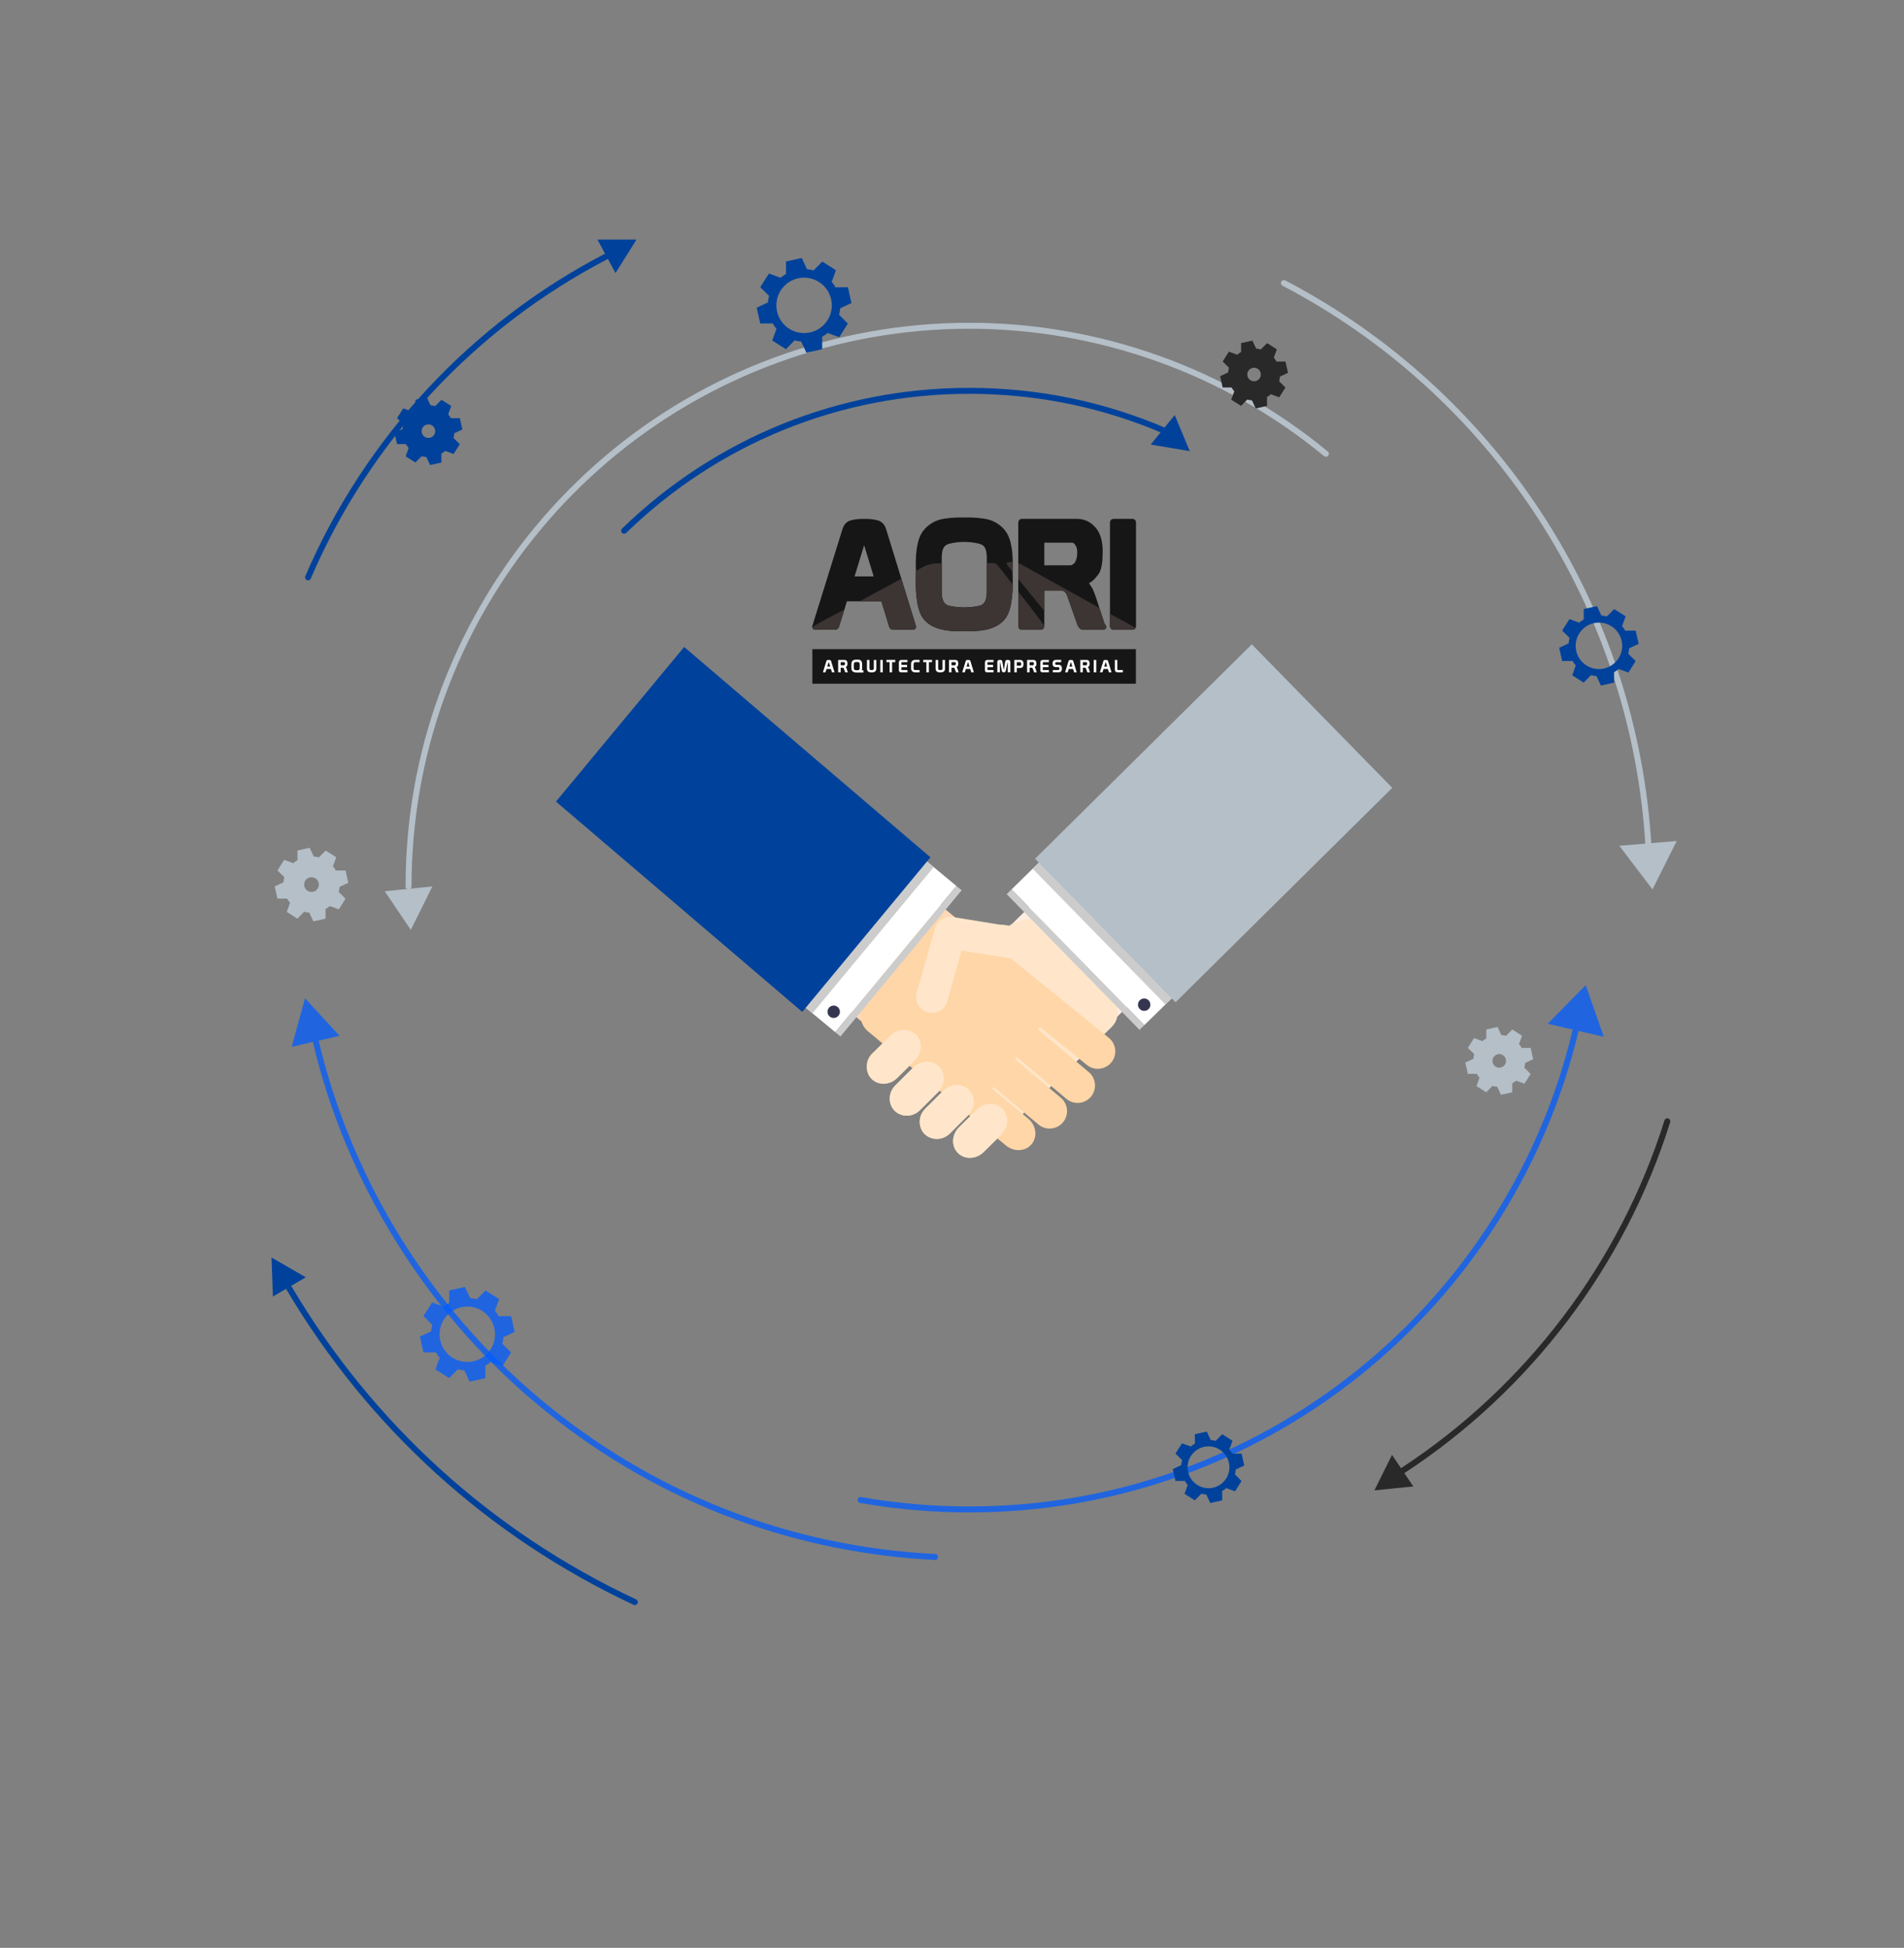 <?xml version="1.0" encoding="utf-8"?>
<!-- Generator: Adobe Illustrator 16.0.0, SVG Export Plug-In . SVG Version: 6.00 Build 0)  -->
<!DOCTYPE svg PUBLIC "-//W3C//DTD SVG 1.1//EN" "http://www.w3.org/Graphics/SVG/1.1/DTD/svg11.dtd">
<?xml-stylesheet type="text/css" media="screen" href="../css/style.css"?>
<svg style="width:100%; height:100%;" version="1.1" id="Layer_1" xmlns="http://www.w3.org/2000/svg" xmlns:xlink="http://www.w3.org/1999/xlink" x="0px" y="0px"
	 width="442.2px" height="526.9px" viewBox="0 0 861.013 880.921" enable-background="new 0 0 881.013 800.921"
	 xml:space="preserve">
	 <rect x="0" y="0" width="861.013" height="880.921" fill="#808080" stroke="none"/>
	 <style type="text/css">


	 /* SPIN */
	 @keyframes spin {
	   0% {
	     -webkit-transform: rotate(0deg);
	     -ms-transform: rotate(0deg);
	     transform: rotate(0deg);
			 transform-origin: 440px 410px;

	   }
	   100% {
	     -webkit-transform: rotate(359deg);
	     -ms-transform: rotate(359deg);
	     transform: rotate(359deg);
			 transform-origin: 440px 410px;
	   }
	 }

	 @keyframes spinn {
		 0% {
			 -webkit-transform: rotate(0deg);
			 -ms-transform: rotate(0deg);
			 transform: rotate(0deg);
			 transform-origin: 440px 410px;

		 }
		 100% {
			 -webkit-transform: rotate(-359deg);
			 -ms-transform: rotate(-359deg);
			 transform: rotate(-359deg);
			 transform-origin: 440px 410px;
		 }
	 }

	 .animated_1 {
	 	-webkit-animation: spin 1.6s linear;
	 	animation: spin 1.6s linear;
	 }
	 .animated_3 {
	 	-webkit-animation: spin 1.2s linear;
	 	animation: spin 1.2s linear;
	 }
	 .animated_4 {
		-webkit-animation: spin 2.4s linear;
		animation: spin 2.4s linear;
	 }
	 .animated_5 {
	 -webkit-animation: spin 1.7s linear;
	 animation: spin 1.7s linear;
	 }
	 .animated_6 {
	   -webkit-animation: spin 2s linear;
	   animation: spin 2s linear;
	 }
	 .animated_2 {
	 	-webkit-animation: spinn 2.2s linear;
	 	animation: spinn 2.2s linear;
	 }
	 .animated_7 {
	 	-webkit-animation: spinn 1.2s linear;
	 	animation: spinn 1.2s linear;
	 }
	 .animated_8 {
	 -webkit-animation: spin 2.2s linear;
	 animation: spin 2.2s linear;
	 }
	 .hands_move{
	 	margin:60% 20% 0;
	 }
//380.507  340.461
	</style>
//--------------------------------------Flechas--------------------

<g id="arrow_1" class="animated_1">
	<path fill="#B4BFC8" d="M745.529,385.466c-0.715,0-1.311-0.559-1.35-1.28c-2.887-53.723-19.961-105.877-49.379-150.827
		c-28.717-43.878-68.42-79.889-114.818-104.137c-0.662-0.346-0.92-1.163-0.572-1.826c0.346-0.661,1.168-0.917,1.826-0.571
		c46.807,24.461,86.859,60.788,115.83,105.053c29.678,45.348,46.904,97.966,49.816,152.163c0.039,0.746-0.533,1.384-1.279,1.424
		C745.578,385.465,745.554,385.466,745.529,385.466z"/>
	<polygon fill-rule="evenodd" clip-rule="evenodd" fill="#B4BFC8" points="747.269,402.236 758.248,380.337 732.273,382.505"/>
</g>
<g id="arrow_2" class="animated_2">
	<path opacity="0.75" fill="#005CFF" d="M725.287,468.908l-8.215-23.381l-17.17,17.464l11.301,2.634
		c-14.266,60.354-48.906,115.075-97.572,154.114c-24.35,19.531-51.531,34.748-80.791,45.223
		c-30.273,10.84-62.082,16.336-94.537,16.336c-16.42,0-32.881-1.432-48.926-4.254c-0.742-0.127-1.436,0.363-1.568,1.098
		c-0.129,0.736,0.363,1.439,1.1,1.568c16.197,2.85,32.816,4.293,49.395,4.293c32.768,0,64.883-5.549,95.451-16.494
		c29.541-10.576,56.986-25.938,81.57-45.658c49.137-39.416,84.111-94.67,98.514-155.611L725.287,468.908z"/>
</g>
<g id="arrow_3" class="animated_3">
	<path fill="#00429B" d="M282.245,241.368c-0.353,0-0.706-0.138-0.972-0.411c-0.52-0.536-0.507-1.393,0.03-1.914
		c42.295-41.038,98.052-63.64,156.999-63.64c31.225,0,61.457,6.263,89.857,18.615c0.684,0.298,0.998,1.096,0.699,1.782
		c-0.297,0.685-1.092,0.998-1.781,0.7c-28.055-12.203-57.924-18.392-88.775-18.392c-58.24,0-113.328,22.33-155.115,62.877
		C282.925,241.241,282.584,241.368,282.245,241.368z"/>
	<polygon fill-rule="evenodd" clip-rule="evenodd" fill="#00429B" points="531.226,187.707 520.351,201.056 538.021,204.027 		"/>
</g>
<g id="arrow_4" class="animated_4">
	<path fill="#00429B" d="M139.304,262.451c-0.178,0-0.358-0.035-0.533-0.11c-0.686-0.294-1.004-1.09-0.709-1.777
		c26.856-62.616,74.998-114.409,135.555-145.838c0.665-0.345,1.48-0.085,1.825,0.577c0.345,0.664,0.085,1.48-0.577,1.825
		c-60.004,31.142-107.704,82.46-134.316,144.504C140.329,262.144,139.83,262.451,139.304,262.451z"/>
	<polygon fill-rule="evenodd" clip-rule="evenodd" fill="#00429B" points="270.186,108.34 278.33,123.512 287.865,108.34 		"/>
</g>
<g id="arrow_5" class="animated_5">
	<polygon fill-rule="evenodd" clip-rule="evenodd" fill="#00429B" points="123.411,586.357 138.274,577.666 122.765,568.691 		"/>
	<path fill="#00429B" d="M287.092,725.918c-0.192,0-0.387-0.041-0.573-0.127c-65.637-30.715-119.889-79.963-156.892-142.422
		c-0.382-0.643-0.169-1.473,0.475-1.854c0.641-0.381,1.473-0.168,1.854,0.475c36.725,61.988,90.569,110.865,155.712,141.35
		c0.677,0.316,0.969,1.121,0.651,1.799C288.089,725.629,287.602,725.918,287.092,725.918z"/>
</g>
<g id="arrow_6" class="animated_6">
	<path fill="#292929" d="M634.318,666.459c-0.441,0-0.873-0.215-1.133-0.611c-0.41-0.625-0.234-1.465,0.391-1.873
		c56.574-37.014,98.877-92.863,119.121-157.266c0.225-0.711,0.979-1.109,1.697-0.885c0.711,0.225,1.107,0.984,0.885,1.697
		c-20.432,64.996-63.127,121.363-120.221,158.717C634.83,666.389,634.574,666.459,634.318,666.459z"/>
	<polygon fill-rule="evenodd" clip-rule="evenodd" fill="#292929" points="639.113,672.246 629.484,657.971 621.523,674.021 		"/>
</g>
<g id="arrow_7" class="animated_7">
	<path fill="#B4BFC8" d="M184.75,402.236c-0.747,0-1.354-0.606-1.354-1.354c0-14.677,1.259-29.394,3.74-43.741
		c10.108-58.452,40.707-111.922,86.161-150.561c45.976-39.082,104.575-60.605,165.005-60.605
		c59.076,0,116.66,20.673,162.145,58.209c0.576,0.476,0.658,1.327,0.182,1.905c-0.475,0.574-1.326,0.657-1.904,0.182
		c-45-37.137-101.973-57.589-160.422-57.589c-59.789,0-117.765,21.295-163.252,59.961c-44.972,38.229-75.247,91.13-85.247,148.959
		c-2.455,14.196-3.7,28.758-3.7,43.28C186.103,401.629,185.497,402.236,184.75,402.236z"/>
	<polygon fill-rule="evenodd" clip-rule="evenodd" fill="#B4BFC8" points="173.97,403.062 185.771,420.56 195.529,400.884 		"/>
</g>
<g id="arrow_8" class="animated_8">
	<path opacity="0.75" fill-rule="evenodd" clip-rule="evenodd" fill="#005CFF" d="M422.927,702.789
		c-66.333-3.324-128.282-27.707-179.147-70.514c-49.501-41.658-84.894-99.057-99.677-161.643l9.444-2.172l-15.625-17.008
		l-6.005,21.981l9.548-2.194c14.914,63.155,50.625,121.073,100.571,163.106c51.322,43.191,113.826,67.793,180.756,71.145
		c0.023,0.002,0.045,0.004,0.068,0.004c0.717,0,1.314-0.562,1.35-1.287C424.25,703.461,423.673,702.826,422.927,702.789z"/>
</g>

//-------------------------------------------------------------------
<g>
	<g class="hands_move">
		<g>
			<path fill="#FFEDE1" d="M548.317,378.182c10.881,11.112,10.695,28.964-0.43,39.847l-53.471,52.329
				c-11.123,10.882-28.969,10.689-39.854-0.437l-4.803-4.91c-10.875-11.129-10.697-28.967,0.426-39.845l53.469-52.338
				c11.133-10.881,28.965-10.683,39.842,0.436L548.317,378.182z"/>
			<path fill="#FFE6CA" d="M497.852,429.879c11.223,12.058,10.861,29.22-1.189,40.441l-37.012,36.222
				c-18.723-19.43-29.463-33.102-45.611-48.977l36.383-34.65c12.055-11.22,31.242-10.407,42.467,1.649L497.852,429.879z"/>
			<polygon fill="#FFFFFF" points="538.862,442.688 517.495,463.605 457.428,402.237 478.801,381.316 			"/>
			<polygon fill="#CCCCCC" points="530.303,451.065 527.036,454.271 466.975,392.894 470.245,389.7 			"/>
			<polygon fill="#B4BFC8" points="629.6,356.296 531.602,453.277 468.071,388.358 566.086,291.387 			"/>
			<path fill="#E5BC9C" d="M459.274,425.238c3.031,3.136,2.953,8.127-0.178,11.167l-53.752,51.315
				c-3.131,3.033-8.123,2.947-11.164-0.188l0,0c-3.031-3.126-2.947-8.128,0.189-11.145l53.748-51.327
				C451.25,422.032,456.241,422.107,459.274,425.238L459.274,425.238z"/>
			<path fill="#FFE6CA" d="M468.545,438.706c3.092,3.069,3.121,8.062,0.043,11.163l-52.732,52.354
				c-3.074,3.098-8.07,3.113-11.164,0.047l0,0c-3.086-3.07-3.111-8.067-0.039-11.162l52.742-52.367
				C460.459,435.655,465.448,435.632,468.545,438.706L468.545,438.706z"/>
			<path fill="#FFE6CA" d="M482.102,449.218c3.094,3.07,3.105,8.062,0.039,11.158l-52.742,52.37
				c-3.062,3.08-8.059,3.113-11.152,0.021l0,0c-3.084-3.059-3.105-8.055-0.039-11.148l52.732-52.36
				C474.014,446.165,479.01,446.147,482.102,449.218L482.102,449.218z"/>
			<path fill="#FFE6CA" d="M503.27,452.798c3.072,3.1,2.816,8.317-0.557,11.656l-57.881,56.538
				c-3.381,3.346-8.596,3.535-11.662,0.432l0,0c-3.066-3.08-2.818-8.305,0.557-11.645l57.885-56.546
				C494.981,449.894,500.2,449.7,503.27,452.798L503.27,452.798z"/>
			<path fill="#FFE6CA" d="M440.504,442.907c6.688,6.839,9.383,12.417,16.195,5.745c6.82-6.684,13.986-17.376,7.479-24.381
				c-12.689-13.678-18.199,0.582-32.527-1.438C422.209,421.501,433.819,436.083,440.504,442.907z"/>
			<path fill="#363651" d="M515.422,456.336c1.08,1.099,2.854,1.113,3.965,0.045c1.098-1.089,1.119-2.858,0.033-3.966
				c-1.074-1.114-2.852-1.129-3.969-0.053C514.348,453.455,514.329,455.223,515.422,456.336z"/>
			<polygon fill="#CCCCCC" points="517.469,463.631 515.299,465.753 455.233,404.386 457.407,402.258 			"/>
			<path fill="#FFD8B8" d="M339.943,384.19c-9.928,11.979-8.269,29.729,3.717,39.67l57.589,47.751
				c11.98,9.934,29.742,8.279,39.664-3.7l4.402-5.304c9.932-11.984,8.27-29.735-3.707-39.67l-57.592-47.758
				c-11.975-9.936-29.731-8.272-39.671,3.696L339.943,384.19z"/>
			<path fill="#FFD6A7" d="M394.499,431.57c-10.186,12.926-8.426,29.991,4.506,40.193l39.881,33.061
				c17.055-20.904,26.615-35.415,41.41-52.557l-39.105-31.553c-12.934-10.194-31.984-7.8-42.186,5.121L394.499,431.57z"/>
			<polygon fill="#FFFFFF" points="354.675,447.713 377.694,466.789 432.504,400.681 409.481,381.595 			"/>
			<polygon fill="#CCCCCC" points="363.897,455.345 367.411,458.257 422.237,392.16 418.704,389.226 			"/>
			<polygon fill="#00429B" points="251.413,362.511 362.792,457.638 420.758,387.724 309.382,292.591 			"/>
			<path fill="#FFD6A7" d="M432.563,423.763c-2.764,3.368-2.277,8.334,1.098,11.097l57.789,46.733
				c3.369,2.771,8.332,2.269,11.1-1.105l0,0c2.771-3.363,2.281-8.339-1.094-11.098l-57.789-46.725
				C440.29,419.914,435.329,420.395,432.563,423.763L432.563,423.763z"/>
			<path fill="#FFD6A7" d="M424.428,437.939c-2.842,3.326-2.443,8.294,0.879,11.123l56.863,47.846
				c3.312,2.841,8.297,2.443,11.117-0.868l0,0c2.824-3.317,2.436-8.298-0.873-11.121l-56.859-47.864
				C432.245,434.242,427.254,434.626,424.428,437.939L424.428,437.939z"/>
			<path fill="#FFD6A7" d="M411.784,449.533c-2.83,3.322-2.441,8.297,0.873,11.127l56.871,47.85
				c3.312,2.83,8.297,2.434,11.125-0.887l0,0c2.814-3.305,2.428-8.286-0.893-11.112l-56.854-47.859
				C419.598,445.827,414.614,446.222,411.784,449.533L411.784,449.533z"/>
			<path fill="#FFD6A7" d="M390.985,454.836c-2.801,3.339-2.125,8.52,1.518,11.573l62.33,51.598
				c3.635,3.039,8.855,2.814,11.652-0.527l0,0c2.807-3.342,2.131-8.516-1.514-11.564l-62.336-51.602
				C399.004,451.26,393.788,451.495,390.985,454.836L390.985,454.836z"/>
			<path fill="#363651" d="M379.168,459.366c-1,1.182-2.758,1.348-3.943,0.364c-1.205-0.988-1.355-2.757-0.377-3.951
				c0.996-1.186,2.762-1.359,3.947-0.367C379.999,456.403,380.149,458.175,379.168,459.366z"/>
			<polygon fill="#CCCCCC" points="377.719,466.8 380.053,468.75 434.872,402.637 432.536,400.701 			"/>
			<path fill="#FFE6CA" d="M466.528,427.709c-0.613,3.909-4.273,6.586-8.174,5.965l-29.779-4.817
				c-3.91-0.624-6.566-4.292-5.967-8.185l0,0c0.623-3.907,4.285-6.587,8.186-5.963l29.793,4.832
				C464.487,420.152,467.151,423.819,466.528,427.709L466.528,427.709z"/>
			<path fill="#FFE6CA" d="M431.528,414.99c3.82,1.059,6.047,4.997,4.994,8.801l-8.158,29.051c-1.053,3.814-5.004,6.046-8.803,4.988
				l0,0c-3.818-1.057-6.055-4.988-5-8.809l8.162-29.034C423.782,416.17,427.717,413.942,431.528,414.99L431.528,414.99z"/>
			<path fill="#FFE6CA" d="M453.321,501.428c3.068,3.094,2.814,8.312-0.551,11.652l-7.938,7.912
				c-3.381,3.346-8.596,3.535-11.662,0.432l0,0c-3.066-3.08-2.818-8.305,0.557-11.645l7.93-7.926
				C445.04,498.521,450.25,498.321,453.321,501.428L453.321,501.428z"/>
			<path fill="#FFE6CA" d="M438.211,492.873c3.074,3.089,2.814,8.305-0.555,11.649l-7.932,7.914
				c-3.377,3.34-8.594,3.533-11.664,0.434l0,0c-3.062-3.09-2.807-8.314,0.561-11.65l7.943-7.922
				C429.924,489.964,435.143,489.763,438.211,492.873L438.211,492.873z"/>
			<path fill="#FFE6CA" d="M424.661,482.342c3.068,3.106,2.812,8.316-0.561,11.659l-7.932,7.924
				c-3.373,3.338-8.594,3.529-11.654,0.43l0,0c-3.082-3.094-2.816-8.314,0.553-11.653l7.943-7.918
				C416.37,479.453,421.586,479.253,424.661,482.342L424.661,482.342z"/>
			<path fill="#FFE6CA" d="M414.258,467.954c3.072,3.102,2.814,8.309-0.559,11.659l-7.941,7.92
				c-3.357,3.334-8.588,3.527-11.645,0.43l0,0c-3.072-3.098-2.814-8.317,0.557-11.646l7.93-7.919
				C405.977,465.054,411.184,464.853,414.258,467.954L414.258,467.954z"/>
		</g>
	</g>
	<g>
		<rect x="367.356" y="293.58" fill="#161616" width="146.305" height="15.631"/>
		<g>
			<path fill="#161616" d="M397.045,235.373c-1.57-0.484-3.635-0.716-6.311-0.716c-2.549,0-4.617,0.24-6.143,0.719
				c-1.768,0.552-2.988,1.886-3.627,3.961l-13.674,43.915v0.158c0,0.687,0.49,1.425,1.562,1.425h8.729
				c0.895,0,1.59-0.521,1.85-1.393l3.557-11.478l0.004-0.018h15.574l3.541,11.56l0.008,0.026c0.273,0.815,0.965,1.302,1.844,1.302
				h8.795c0.881,0,1.492-0.585,1.492-1.425v-0.158l-13.535-43.912C400.073,237.261,398.838,235.923,397.045,235.373z
				 M395.102,260.699h-8.662l4.332-14.108L395.102,260.699z"/>
			<path fill="#161616" d="M499.35,281.687l-3.715-11.425c-0.367-1.102-0.771-2.177-1.201-3.195
				c-0.41-0.965-1.072-2.071-1.971-3.292c1.045-0.611,1.902-1.281,2.553-2.001c0.701-0.765,1.383-1.625,2.031-2.548l0.066-0.109
				c1.029-1.959,1.527-4.926,1.527-9.068v-1.547v-0.031c-0.141-4.491-1.32-7.926-3.508-10.213c-1.258-1.305-2.572-2.24-3.912-2.79
				c-1.326-0.538-2.699-0.811-4.076-0.811h-24.971c-1.014,0-1.695,0.683-1.695,1.695v46.786c0,1.017,0.682,1.696,1.695,1.696h8.391
				c1.014,0,1.695-0.68,1.695-1.696v-16.089h7.768c0.602,0.086,2.162,0.413,2.902,3.384l4.18,11.814
				c0.123,0.412,0.361,0.879,0.727,1.426c0.191,0.288,0.77,1.161,1.725,1.161h9.268c0.824,0,1.426-0.571,1.426-1.357
				c0-0.423-0.227-0.774-0.613-1.235C499.497,282.072,499.403,281.89,499.35,281.687z M472.26,245.432h12.725
				c0.74,0.145,1.338,1.071,1.715,1.847c0.17,0.346,0.287,0.724,0.336,1.123c0.062,0.467,0.094,0.996,0.094,1.574
				c0,1.143-0.154,2.188-0.455,3.108c-0.273,0.843-0.654,1.479-1.119,1.876c-0.562,0.461-1.055,0.705-1.43,0.705H472.26V245.432z"/>
			<path fill="#161616" d="M457.545,248.244c-0.043-0.286-0.092-0.569-0.146-0.852c-0.424-2.71-1.242-5.318-2.836-7.389
				c-0.941-1.227-2.123-2.303-3.518-3.211c-1.391-0.904-2.904-1.553-4.488-1.924l-0.023-0.008c-0.828-0.184-1.678-0.321-2.539-0.422
				c-2.625-0.378-5.297-0.449-7.943-0.388c-2.648-0.062-5.318,0.01-7.943,0.388c-0.861,0.101-1.713,0.238-2.537,0.422l-0.027,0.008
				c-1.586,0.371-3.096,1.02-4.49,1.924c-1.393,0.908-2.572,1.984-3.516,3.211c-1.592,2.07-2.41,4.674-2.836,7.386
				c-0.051,0.282-0.102,0.566-0.148,0.854c-0.521,3.371-0.465,6.954-0.369,10.344c-0.074,3.862-0.17,7.781,0.283,11.582
				c0.387,3.219,1.051,7.018,3.078,9.66c4.506,5.865,13.664,5.689,18.506,5.689c4.838,0,14,0.176,18.504-5.689
				c2.027-2.643,2.691-6.441,3.074-9.66c0.457-3.801,0.361-7.72,0.287-11.582C458.014,255.198,458.073,251.615,457.545,248.244z
				 M442.891,273.949c-2.096,0.523-4.473,0.704-6.732,0.759c-0.037,0-0.074,0-0.107,0.002c-0.039-0.002-0.07-0.002-0.107-0.002
				c-2.262-0.055-4.639-0.235-6.732-0.759c-0.396-0.1-0.75-0.228-1.07-0.379c-0.582-0.361-1.078-0.839-1.432-1.462
				c-0.566-0.997-0.852-2.575-0.852-4.695v-15.009c0-2.119,0.285-3.698,0.852-4.695c0.516-0.913,1.4-1.514,2.701-1.839
				c2.088-0.524,4.363-0.785,6.641-0.793c2.277,0.008,4.549,0.269,6.641,0.793c1.299,0.325,2.184,0.926,2.701,1.839
				c0.562,0.997,0.848,2.576,0.848,4.695v15.009c0,2.12-0.285,3.698-0.848,4.695c-0.352,0.623-0.85,1.101-1.434,1.462
				C443.641,273.721,443.288,273.849,442.891,273.949z"/>
			<path fill="#161616" d="M512.03,234.657h-8.393c-1.012,0-1.695,0.683-1.695,1.695v46.786c0,1.017,0.684,1.696,1.695,1.696h8.393
				c1.014,0,1.693-0.68,1.693-1.696v-46.786C513.723,235.339,513.043,234.657,512.03,234.657z"/>
		</g>
		<g>
			<path fill="#FFFFFF" d="M373.735,298.912c0.062-0.202,0.178-0.332,0.344-0.383c0.166-0.052,0.393-0.078,0.678-0.078
				c0.297,0,0.531,0.026,0.697,0.078c0.174,0.051,0.287,0.181,0.352,0.383l1.568,5.097c0,0.032-0.016,0.045-0.053,0.045h-1.023
				c-0.051,0-0.086-0.024-0.102-0.069l-0.414-1.354c-0.018-0.05-0.051-0.076-0.104-0.076h-1.836c-0.053,0-0.084,0.027-0.104,0.085
				l-0.41,1.337c-0.018,0.054-0.051,0.078-0.102,0.078h-1.018c-0.041,0-0.061-0.013-0.061-0.045L373.735,298.912z M374.85,299.605
				c-0.014-0.056-0.029-0.094-0.039-0.11c-0.01-0.018-0.027-0.029-0.055-0.029c-0.025,0-0.055,0.048-0.084,0.14l-0.547,1.783
				c0,0.01-0.002,0.019-0.006,0.024c0,0.006-0.004,0.009-0.004,0.013c0,0.041,0.023,0.059,0.062,0.059h1.166
				c0.043,0,0.061-0.018,0.061-0.059c0-0.004,0-0.007-0.002-0.013c-0.004-0.006-0.004-0.015-0.004-0.024L374.85,299.605z"/>
			<path fill="#FFFFFF" d="M379.1,298.451h2.91c0.145,0,0.285,0.026,0.428,0.083c0.141,0.058,0.277,0.157,0.414,0.298
				c0.234,0.246,0.361,0.616,0.375,1.109v0.181c0,0.458-0.055,0.794-0.164,1.003c-0.072,0.104-0.15,0.198-0.227,0.283
				c-0.078,0.088-0.186,0.166-0.318,0.24c-0.006,0.004-0.014,0.011-0.021,0.022c-0.006,0.009-0.012,0.022-0.012,0.037
				s0.002,0.022,0.008,0.032c0.123,0.155,0.207,0.294,0.254,0.412c0.051,0.113,0.096,0.237,0.137,0.36l0.432,1.322
				c0.01,0.042,0.029,0.079,0.057,0.11c0.031,0.036,0.043,0.06,0.043,0.07c0,0.025-0.016,0.038-0.047,0.038h-1.078
				c-0.031,0-0.062-0.026-0.102-0.082c-0.037-0.054-0.059-0.102-0.07-0.137l-0.482-1.368c-0.074-0.291-0.223-0.451-0.447-0.484
				h-0.955c-0.049,0-0.076,0.027-0.076,0.079v1.914c0,0.054-0.027,0.078-0.08,0.078H379.1c-0.051,0-0.078-0.024-0.078-0.078v-5.446
				C379.022,298.477,379.049,298.451,379.1,298.451z M380.233,299.465c-0.049,0-0.076,0.029-0.076,0.079v1.274
				c0,0.051,0.027,0.079,0.086,0.079h1.414c0.074,0,0.158-0.04,0.242-0.112c0.074-0.065,0.129-0.153,0.168-0.272
				c0.039-0.121,0.059-0.253,0.059-0.399c0-0.071-0.004-0.142-0.012-0.198c-0.008-0.06-0.025-0.115-0.053-0.169
				c-0.08-0.173-0.18-0.267-0.295-0.281H380.233z"/>
			<path fill="#FFFFFF" d="M390.426,303.203v0.883c0,0.054-0.027,0.076-0.08,0.076h-2.689c-0.016,0-0.025,0-0.031-0.007
				c-0.029,0.007-0.062,0.007-0.092,0.007s-0.062,0-0.096,0c-0.91,0-1.586-0.227-2.025-0.688c-0.104-0.104-0.189-0.23-0.258-0.388
				c-0.066-0.15-0.113-0.332-0.137-0.542c-0.014-0.098-0.021-0.246-0.025-0.441s-0.008-0.48-0.008-0.856c0-0.204,0-0.376,0-0.513
				c0-0.143,0.004-0.263,0.008-0.357c0.004-0.096,0.012-0.181,0.016-0.253c0.008-0.067,0.016-0.135,0.031-0.195
				c0.041-0.19,0.088-0.366,0.148-0.539c0.057-0.164,0.129-0.31,0.217-0.424c0.111-0.141,0.242-0.255,0.4-0.339
				c0.156-0.086,0.332-0.154,0.523-0.208c0.104-0.023,0.254-0.048,0.453-0.064c0.197-0.015,0.43-0.021,0.695-0.021
				c0.281,0,0.512,0.004,0.689,0.007c0.178,0.006,0.328,0.023,0.451,0.051c0.178,0.04,0.348,0.11,0.5,0.212
				c0.156,0.102,0.289,0.22,0.393,0.354c0.078,0.106,0.139,0.239,0.188,0.401c0.045,0.161,0.092,0.343,0.131,0.547
				c0.027,0.14,0.043,0.319,0.049,0.547c0.002,0.224,0.008,0.491,0.008,0.795c0,0.347-0.006,0.629-0.008,0.856
				c-0.006,0.228-0.014,0.387-0.023,0.472c-0.02,0.197-0.064,0.384-0.133,0.548h0.625
				C390.399,303.123,390.426,303.148,390.426,303.203z M387.03,299.431c-0.15,0.012-0.254,0.025-0.318,0.041
				c-0.182,0.047-0.326,0.141-0.43,0.279c-0.105,0.136-0.156,0.339-0.156,0.606v1.786c0,0.285,0.059,0.504,0.178,0.66
				c0.121,0.162,0.279,0.258,0.479,0.288c0.021,0.006,0.059,0.01,0.117,0.011c0.057,0.005,0.119,0.007,0.182,0.007
				c0.068,0.005,0.137,0.008,0.203,0.01c0.074,0.003,0.137,0.003,0.193,0.003c0.15,0,0.27-0.003,0.359-0.013
				c0.09-0.007,0.188-0.013,0.295-0.029c0.227-0.037,0.385-0.131,0.479-0.28c0.096-0.143,0.143-0.361,0.143-0.656v-1.77
				c0-0.278-0.041-0.487-0.117-0.623c-0.078-0.139-0.213-0.232-0.4-0.279c-0.104-0.024-0.215-0.041-0.334-0.047
				c-0.121-0.014-0.262-0.016-0.424-0.016C387.327,299.41,387.178,299.416,387.03,299.431z"/>
			<path fill="#FFFFFF" d="M395.227,298.451h0.977c0.053,0,0.078,0.026,0.078,0.078v3.711c0,0.189-0.01,0.354-0.029,0.498
				c-0.023,0.145-0.053,0.257-0.088,0.343c-0.031,0.085-0.074,0.174-0.135,0.265c-0.062,0.092-0.129,0.177-0.199,0.258
				c-0.082,0.072-0.17,0.141-0.275,0.194c-0.104,0.058-0.199,0.104-0.297,0.138c-0.092,0.031-0.199,0.062-0.312,0.085
				c-0.115,0.022-0.24,0.033-0.377,0.033h-0.912c-0.172,0-0.334-0.019-0.482-0.055c-0.148-0.035-0.273-0.087-0.379-0.156
				c-0.109-0.065-0.203-0.14-0.281-0.219c-0.098-0.099-0.182-0.198-0.25-0.306c-0.066-0.113-0.121-0.237-0.158-0.362
				c-0.043-0.13-0.061-0.263-0.061-0.411v-4.016c0-0.052,0.025-0.078,0.078-0.078h0.977c0.053,0,0.08,0.026,0.08,0.078v3.812
				c0,0.065,0.01,0.134,0.035,0.215c0.021,0.082,0.059,0.158,0.105,0.226c0.045,0.071,0.105,0.131,0.174,0.181
				c0.07,0.051,0.154,0.075,0.248,0.075h0.822c0.088,0,0.168-0.024,0.24-0.075c0.072-0.05,0.135-0.109,0.184-0.181
				c0.049-0.067,0.088-0.144,0.117-0.226c0.027-0.081,0.045-0.153,0.045-0.223v-3.805
				C395.151,298.477,395.176,298.451,395.227,298.451z"/>
			<path fill="#FFFFFF" d="M398.157,298.451h0.977c0.053,0,0.076,0.026,0.076,0.078v5.446c0,0.054-0.023,0.078-0.076,0.078h-0.977
				c-0.051,0-0.08-0.024-0.08-0.078v-5.446C398.077,298.477,398.106,298.451,398.157,298.451z"/>
			<path fill="#FFFFFF" d="M403.417,303.975c0,0.054-0.023,0.078-0.074,0.078h-0.977c-0.055,0-0.08-0.024-0.08-0.078v-4.431
				c0-0.05-0.027-0.079-0.082-0.079h-1.271c-0.051,0-0.078-0.024-0.078-0.078v-0.858c0-0.052,0.027-0.078,0.078-0.078h3.84
				c0.051,0,0.074,0.026,0.074,0.078v0.858c0,0.054-0.023,0.078-0.074,0.078h-1.275c-0.053,0-0.08,0.029-0.08,0.079V303.975z"/>
			<path fill="#FFFFFF" d="M406.485,299.646c0-0.355,0.096-0.645,0.287-0.863c0.195-0.224,0.475-0.332,0.838-0.332h2.65
				c0.068,0,0.098,0.026,0.098,0.078v0.858c0,0.054-0.021,0.078-0.074,0.078h-2.588c-0.051,0-0.08,0.029-0.08,0.086v1.063
				c0,0.053,0.029,0.078,0.08,0.078h2.4c0.053,0,0.078,0.027,0.078,0.079v0.898c0,0.052-0.025,0.077-0.078,0.077h-2.4
				c-0.051,0-0.08,0.027-0.08,0.078v1.136c0,0.052,0.029,0.076,0.08,0.076h2.588c0.053,0,0.074,0.026,0.074,0.077v0.86
				c0,0.054-0.021,0.078-0.074,0.078h-3.025c-0.094,0-0.189-0.024-0.279-0.073c-0.096-0.048-0.18-0.115-0.25-0.194
				c-0.074-0.077-0.135-0.165-0.178-0.261c-0.043-0.095-0.066-0.191-0.066-0.291V299.646z"/>
			<path fill="#FFFFFF" d="M412.01,300.194c0-0.224,0.029-0.437,0.09-0.638c0.035-0.11,0.078-0.207,0.131-0.291
				c0.055-0.079,0.111-0.152,0.168-0.219c0.164-0.188,0.354-0.336,0.578-0.438c0.225-0.105,0.463-0.157,0.721-0.157h2.068
				c0.055,0,0.08,0.026,0.08,0.078v0.858c0,0.054-0.025,0.078-0.08,0.078h-2.021c-0.203,0.041-0.355,0.147-0.457,0.317
				c-0.094,0.17-0.145,0.391-0.145,0.659v1.979c0.014,0.184,0.072,0.326,0.174,0.433c0.102,0.108,0.244,0.17,0.428,0.185h2.021
				c0.055,0,0.08,0.026,0.08,0.077v0.86c0,0.054-0.025,0.078-0.08,0.078h-1.998c-0.156,0-0.295-0.013-0.412-0.044
				c-0.123-0.028-0.229-0.061-0.314-0.098c-0.201-0.073-0.377-0.194-0.531-0.353c-0.16-0.164-0.287-0.365-0.387-0.593
				c-0.023-0.056-0.049-0.132-0.074-0.229c-0.029-0.097-0.039-0.217-0.039-0.357V300.194z"/>
			<path fill="#FFFFFF" d="M420.045,303.975c0,0.054-0.027,0.078-0.076,0.078h-0.979c-0.053,0-0.078-0.024-0.078-0.078v-4.431
				c0-0.05-0.027-0.079-0.078-0.079h-1.273c-0.051,0-0.08-0.024-0.08-0.078v-0.858c0-0.052,0.029-0.078,0.08-0.078h3.838
				c0.051,0,0.076,0.026,0.076,0.078v0.858c0,0.054-0.025,0.078-0.076,0.078h-1.275c-0.055,0-0.078,0.029-0.078,0.079V303.975z"/>
			<path fill="#FFFFFF" d="M426.29,298.451h0.977c0.053,0,0.078,0.026,0.078,0.078v3.711c0,0.189-0.012,0.354-0.029,0.498
				c-0.021,0.145-0.053,0.257-0.09,0.343c-0.029,0.085-0.076,0.174-0.135,0.265c-0.059,0.092-0.127,0.177-0.199,0.258
				c-0.078,0.072-0.17,0.141-0.275,0.194c-0.102,0.058-0.201,0.104-0.297,0.138c-0.094,0.031-0.197,0.062-0.312,0.085
				c-0.113,0.022-0.24,0.033-0.375,0.033h-0.912c-0.176,0-0.334-0.019-0.48-0.055c-0.152-0.035-0.277-0.087-0.379-0.156
				c-0.109-0.065-0.205-0.14-0.283-0.219c-0.102-0.099-0.182-0.198-0.25-0.306c-0.07-0.113-0.121-0.237-0.16-0.362
				c-0.039-0.13-0.061-0.263-0.061-0.411v-4.016c0-0.052,0.029-0.078,0.082-0.078h0.975c0.053,0,0.08,0.026,0.08,0.078v3.812
				c0,0.065,0.01,0.134,0.031,0.215c0.025,0.082,0.061,0.158,0.105,0.226c0.049,0.071,0.105,0.131,0.176,0.181
				c0.07,0.051,0.154,0.075,0.25,0.075h0.816c0.092,0,0.17-0.024,0.246-0.075c0.072-0.05,0.133-0.109,0.182-0.181
				c0.051-0.067,0.088-0.144,0.119-0.226c0.029-0.081,0.043-0.153,0.043-0.223v-3.805
				C426.211,298.477,426.239,298.451,426.29,298.451z"/>
			<path fill="#FFFFFF" d="M429.217,298.451h2.908c0.145,0,0.289,0.026,0.428,0.083c0.143,0.058,0.283,0.157,0.416,0.298
				c0.234,0.246,0.357,0.616,0.375,1.109v0.181c0,0.458-0.055,0.794-0.164,1.003c-0.072,0.104-0.146,0.198-0.227,0.283
				c-0.078,0.088-0.186,0.166-0.32,0.24c-0.006,0.004-0.014,0.011-0.021,0.022c-0.004,0.009-0.008,0.022-0.008,0.037
				s0.002,0.022,0.006,0.032c0.119,0.155,0.205,0.294,0.254,0.412c0.049,0.113,0.098,0.237,0.135,0.36l0.434,1.322
				c0.008,0.042,0.029,0.079,0.055,0.11c0.031,0.036,0.047,0.06,0.047,0.07c0,0.025-0.016,0.038-0.051,0.038h-1.078
				c-0.027,0-0.064-0.026-0.098-0.082c-0.039-0.054-0.064-0.102-0.072-0.137l-0.486-1.368c-0.07-0.291-0.221-0.451-0.443-0.484
				h-0.953c-0.055,0-0.08,0.027-0.08,0.079v1.914c0,0.054-0.023,0.078-0.078,0.078h-0.977c-0.051,0-0.076-0.024-0.076-0.078v-5.446
				C429.141,298.477,429.167,298.451,429.217,298.451z M430.352,299.465c-0.055,0-0.08,0.029-0.08,0.079v1.274
				c0,0.051,0.031,0.079,0.088,0.079h1.414c0.074,0,0.154-0.04,0.242-0.112c0.072-0.065,0.127-0.153,0.166-0.272
				c0.041-0.121,0.061-0.253,0.061-0.399c0-0.071-0.006-0.142-0.012-0.198c-0.008-0.06-0.025-0.115-0.051-0.169
				c-0.084-0.173-0.182-0.267-0.299-0.281H430.352z"/>
			<path fill="#FFFFFF" d="M436.737,298.912c0.061-0.202,0.176-0.332,0.342-0.383c0.168-0.052,0.393-0.078,0.68-0.078
				c0.299,0,0.531,0.026,0.701,0.078c0.17,0.051,0.283,0.181,0.346,0.383l1.572,5.097c0,0.032-0.02,0.045-0.055,0.045h-1.023
				c-0.055,0-0.088-0.024-0.104-0.069l-0.414-1.354c-0.016-0.05-0.049-0.076-0.102-0.076h-1.836c-0.051,0-0.086,0.027-0.104,0.085
				l-0.41,1.337c-0.018,0.054-0.053,0.078-0.104,0.078h-1.014c-0.045,0-0.064-0.013-0.064-0.045L436.737,298.912z M437.852,299.605
				c-0.014-0.056-0.027-0.094-0.037-0.11c-0.012-0.018-0.029-0.029-0.057-0.029c-0.025,0-0.053,0.048-0.084,0.14l-0.549,1.783
				c0,0.01-0.002,0.019-0.004,0.024c0,0.006-0.002,0.009-0.002,0.013c0,0.041,0.018,0.059,0.062,0.059h1.162
				c0.043,0,0.062-0.018,0.062-0.059c0-0.004,0-0.007-0.006-0.013c0-0.006,0-0.015,0-0.024L437.852,299.605z"/>
			<path fill="#FFFFFF" d="M445.405,299.646c0-0.355,0.096-0.645,0.287-0.863c0.193-0.224,0.471-0.332,0.836-0.332h2.65
				c0.066,0,0.104,0.026,0.104,0.078v0.858c0,0.054-0.031,0.078-0.08,0.078h-2.586c-0.055,0-0.082,0.029-0.082,0.086v1.063
				c0,0.053,0.027,0.078,0.082,0.078h2.396c0.055,0,0.078,0.027,0.078,0.079v0.898c0,0.052-0.023,0.077-0.078,0.077h-2.396
				c-0.055,0-0.082,0.027-0.082,0.078v1.136c0,0.052,0.027,0.076,0.082,0.076h2.586c0.049,0,0.08,0.026,0.08,0.077v0.86
				c0,0.054-0.031,0.078-0.08,0.078h-3.027c-0.09,0-0.188-0.024-0.277-0.073c-0.094-0.048-0.18-0.115-0.252-0.194
				c-0.074-0.077-0.133-0.165-0.174-0.261c-0.047-0.095-0.066-0.191-0.066-0.291V299.646z"/>
			<path fill="#FFFFFF" d="M451.01,299.341c0-0.172,0.029-0.314,0.092-0.43c0.064-0.114,0.15-0.207,0.252-0.273
				c0.102-0.069,0.223-0.115,0.355-0.148c0.135-0.025,0.27-0.039,0.412-0.039c0.223,0,0.404,0.014,0.543,0.039
				c0.145,0.024,0.258,0.084,0.35,0.175s0.162,0.229,0.215,0.411s0.104,0.43,0.156,0.74l0.422,2.591
				c0.008,0.02,0.012,0.054,0.02,0.1c0.008,0.047,0.018,0.096,0.031,0.14c0.014,0.049,0.025,0.089,0.041,0.124
				c0.012,0.038,0.021,0.056,0.035,0.056c0.01,0,0.023-0.018,0.037-0.056c0.016-0.035,0.029-0.075,0.037-0.124
				c0.012-0.044,0.023-0.09,0.035-0.134c0.01-0.05,0.012-0.073,0.012-0.083l0.408-2.643c0.049-0.304,0.1-0.545,0.154-0.724
				c0.051-0.18,0.127-0.313,0.215-0.404c0.094-0.09,0.213-0.145,0.357-0.169c0.146-0.025,0.332-0.039,0.562-0.039
				c0.328,0,0.6,0.063,0.809,0.193c0.205,0.131,0.311,0.357,0.311,0.675v4.656c0,0.054-0.025,0.078-0.08,0.078h-0.977
				c-0.051,0-0.076-0.024-0.076-0.078v-4.261c0-0.008-0.004-0.031-0.01-0.067c-0.006-0.034-0.021-0.05-0.047-0.05
				s-0.043,0.012-0.059,0.029c-0.012,0.02-0.023,0.038-0.033,0.057c-0.008,0.014-0.01,0.034-0.021,0.074
				c-0.006,0.033-0.012,0.073-0.021,0.113c-0.01,0.045-0.018,0.084-0.025,0.127c-0.01,0.041-0.012,0.071-0.016,0.093
				c-0.035,0.13-0.062,0.268-0.094,0.411c-0.025,0.146-0.068,0.334-0.119,0.57c-0.053,0.235-0.119,0.539-0.191,0.907
				c-0.076,0.368-0.178,0.838-0.301,1.41c-0.016,0.084-0.043,0.164-0.08,0.242c-0.033,0.077-0.086,0.149-0.152,0.211
				c-0.064,0.064-0.152,0.112-0.262,0.154c-0.109,0.038-0.248,0.057-0.414,0.057c-0.15,0-0.275-0.019-0.371-0.055
				c-0.098-0.035-0.174-0.081-0.236-0.14c-0.064-0.054-0.113-0.11-0.143-0.184c-0.031-0.063-0.055-0.131-0.07-0.192l-0.779-3.719
				c-0.006-0.013-0.018-0.043-0.031-0.091c-0.012-0.05-0.027-0.077-0.049-0.081h-0.039c-0.02,0-0.029,0.017-0.029,0.054v4.329
				c0,0.054-0.027,0.078-0.08,0.078h-0.979c-0.053,0-0.076-0.024-0.076-0.078V299.341z"/>
			<path fill="#FFFFFF" d="M458.678,298.529c0-0.052,0.027-0.078,0.08-0.078h2.494c0.291,0,0.539,0.046,0.742,0.135
				c0.203,0.093,0.367,0.219,0.492,0.38c0.127,0.163,0.217,0.354,0.275,0.579c0.055,0.226,0.084,0.469,0.084,0.734
				c0,0.276-0.029,0.526-0.084,0.752c-0.059,0.222-0.148,0.413-0.275,0.577c-0.125,0.161-0.289,0.286-0.492,0.371
				s-0.451,0.128-0.742,0.128h-1.359c-0.053,0-0.082,0.025-0.082,0.078v1.79c0,0.054-0.025,0.078-0.078,0.078h-0.975
				c-0.053,0-0.08-0.024-0.08-0.078v-5.36V298.529z M459.893,299.465c-0.053,0-0.082,0.029-0.082,0.079v1.471
				c0,0.051,0.029,0.076,0.082,0.076h1.49c0.094,0,0.168-0.035,0.225-0.095c0.055-0.071,0.096-0.144,0.119-0.231
				c0.023-0.09,0.045-0.182,0.053-0.271c0.008-0.092,0.012-0.164,0.012-0.215c0-0.055-0.004-0.123-0.012-0.217
				c-0.008-0.09-0.029-0.178-0.053-0.27c-0.023-0.086-0.064-0.163-0.119-0.23c-0.057-0.064-0.131-0.097-0.225-0.097H459.893z"/>
			<path fill="#FFFFFF" d="M464.534,298.451h2.906c0.145,0,0.289,0.026,0.43,0.083c0.141,0.058,0.279,0.157,0.414,0.298
				c0.234,0.246,0.359,0.616,0.375,1.109v0.181c0,0.458-0.055,0.794-0.164,1.003c-0.072,0.104-0.148,0.198-0.227,0.283
				c-0.078,0.088-0.184,0.166-0.318,0.24c-0.006,0.004-0.012,0.011-0.021,0.022c-0.006,0.009-0.012,0.022-0.012,0.037
				s0.006,0.022,0.01,0.032c0.119,0.155,0.201,0.294,0.252,0.412c0.049,0.113,0.096,0.237,0.137,0.36l0.43,1.322
				c0.012,0.042,0.029,0.079,0.061,0.11c0.025,0.036,0.041,0.06,0.041,0.07c0,0.025-0.016,0.038-0.045,0.038h-1.078
				c-0.031,0-0.068-0.026-0.102-0.082c-0.037-0.054-0.062-0.102-0.07-0.137l-0.484-1.368c-0.076-0.291-0.223-0.451-0.445-0.484
				h-0.957c-0.053,0-0.074,0.027-0.074,0.079v1.914c0,0.054-0.031,0.078-0.082,0.078h-0.975c-0.055,0-0.078-0.024-0.078-0.078
				v-5.446C464.456,298.477,464.479,298.451,464.534,298.451z M465.665,299.465c-0.053,0-0.074,0.029-0.074,0.079v1.274
				c0,0.051,0.025,0.079,0.086,0.079h1.414c0.072,0,0.152-0.04,0.24-0.112c0.076-0.065,0.129-0.153,0.168-0.272
				c0.041-0.121,0.061-0.253,0.061-0.399c0-0.071-0.006-0.142-0.014-0.198c-0.006-0.06-0.023-0.115-0.051-0.169
				c-0.084-0.173-0.182-0.267-0.297-0.281H465.665z"/>
			<path fill="#FFFFFF" d="M470.44,299.646c0-0.355,0.096-0.645,0.289-0.863c0.189-0.224,0.469-0.332,0.834-0.332h2.65
				c0.068,0,0.102,0.026,0.102,0.078v0.858c0,0.054-0.025,0.078-0.076,0.078h-2.59c-0.051,0-0.074,0.029-0.074,0.086v1.063
				c0,0.053,0.023,0.078,0.074,0.078h2.402c0.051,0,0.074,0.027,0.074,0.079v0.898c0,0.052-0.023,0.077-0.074,0.077h-2.402
				c-0.051,0-0.074,0.027-0.074,0.078v1.136c0,0.052,0.023,0.076,0.074,0.076h2.59c0.051,0,0.076,0.026,0.076,0.077v0.86
				c0,0.054-0.025,0.078-0.076,0.078h-3.023c-0.096,0-0.189-0.024-0.283-0.073c-0.092-0.048-0.178-0.115-0.25-0.194
				c-0.072-0.077-0.131-0.165-0.176-0.261c-0.043-0.095-0.066-0.191-0.066-0.291V299.646z"/>
			<path fill="#FFFFFF" d="M477.491,301.724c-0.16,0-0.334-0.021-0.518-0.064c-0.186-0.042-0.354-0.118-0.504-0.241
				c-0.088-0.07-0.164-0.157-0.227-0.261c-0.059-0.102-0.107-0.211-0.146-0.327c-0.039-0.119-0.068-0.238-0.084-0.36
				c-0.02-0.122-0.031-0.246-0.031-0.364c0-0.05,0-0.101,0-0.149c0-0.046,0.008-0.092,0.018-0.141
				c0.035-0.45,0.205-0.803,0.51-1.052c0.088-0.076,0.197-0.145,0.326-0.216c0.133-0.065,0.262-0.098,0.385-0.098h2.584
				c0.053,0,0.082,0.026,0.082,0.078v0.858c0,0.054-0.029,0.078-0.082,0.078h-2.256c-0.074,0-0.141,0.032-0.201,0.097
				c-0.059,0.067-0.104,0.129-0.127,0.185c-0.027,0.054-0.043,0.106-0.047,0.158c-0.006,0.05-0.01,0.102-0.01,0.155
				c0,0.082,0.006,0.17,0.018,0.258c0.01,0.09,0.045,0.17,0.107,0.237c0.057,0.055,0.137,0.089,0.24,0.098
				c0.1,0.011,0.209,0.017,0.33,0.017h0.877c0.162,0,0.33,0.023,0.508,0.066c0.176,0.043,0.342,0.129,0.494,0.253
				c0.088,0.071,0.16,0.161,0.223,0.267c0.057,0.103,0.107,0.215,0.145,0.338c0.039,0.118,0.068,0.245,0.082,0.373
				c0.018,0.132,0.025,0.256,0.025,0.375c0,0.058,0,0.11,0,0.165c0,0.047-0.006,0.091-0.016,0.132
				c-0.041,0.477-0.209,0.839-0.502,1.096c-0.086,0.071-0.193,0.145-0.32,0.211c-0.131,0.075-0.252,0.108-0.367,0.108h-2.844
				c-0.051,0-0.076-0.024-0.076-0.078v-0.86c0-0.051,0.025-0.077,0.076-0.077h2.518c0.078,0,0.146-0.039,0.205-0.113
				c0.057-0.076,0.096-0.145,0.121-0.207c0.027-0.059,0.045-0.11,0.049-0.164c0.006-0.053,0.008-0.106,0.008-0.164
				c0-0.084-0.006-0.172-0.018-0.261c-0.008-0.09-0.045-0.175-0.107-0.248c-0.053-0.057-0.127-0.097-0.223-0.123
				c-0.098-0.021-0.209-0.033-0.342-0.033H477.491z"/>
			<path fill="#FFFFFF" d="M483.239,298.912c0.061-0.202,0.174-0.332,0.342-0.383c0.166-0.052,0.393-0.078,0.678-0.078
				c0.299,0,0.533,0.026,0.703,0.078c0.166,0.051,0.283,0.181,0.348,0.383l1.568,5.097c0,0.032-0.018,0.045-0.055,0.045h-1.023
				c-0.053,0-0.086-0.024-0.1-0.069l-0.418-1.354c-0.016-0.05-0.045-0.076-0.102-0.076h-1.832c-0.055,0-0.088,0.027-0.105,0.085
				l-0.41,1.337c-0.018,0.054-0.053,0.078-0.104,0.078h-1.014c-0.045,0-0.062-0.013-0.062-0.045L483.239,298.912z M484.354,299.605
				c-0.016-0.056-0.027-0.094-0.039-0.11c-0.012-0.018-0.029-0.029-0.057-0.029c-0.025,0-0.053,0.048-0.086,0.14l-0.545,1.783
				c0,0.01,0,0.019-0.004,0.024s-0.004,0.009-0.004,0.013c0,0.041,0.02,0.059,0.062,0.059h1.162c0.043,0,0.064-0.018,0.064-0.059
				c0-0.004,0-0.007-0.004-0.013c0-0.006,0-0.015,0-0.024L484.354,299.605z"/>
			<path fill="#FFFFFF" d="M488.606,298.451h2.904c0.148,0,0.293,0.026,0.434,0.083c0.139,0.058,0.277,0.157,0.41,0.298
				c0.234,0.246,0.359,0.616,0.375,1.109v0.181c0,0.458-0.055,0.794-0.164,1.003c-0.072,0.104-0.146,0.198-0.225,0.283
				c-0.08,0.088-0.186,0.166-0.32,0.24c-0.008,0.004-0.014,0.011-0.02,0.022c-0.01,0.009-0.01,0.022-0.01,0.037s0,0.022,0.004,0.032
				c0.123,0.155,0.207,0.294,0.256,0.412c0.051,0.113,0.096,0.237,0.135,0.36l0.43,1.322c0.01,0.042,0.033,0.079,0.061,0.11
				c0.029,0.036,0.041,0.06,0.041,0.07c0,0.025-0.016,0.038-0.045,0.038h-1.078c-0.033,0-0.066-0.026-0.102-0.082
				c-0.037-0.054-0.059-0.102-0.07-0.137l-0.484-1.368c-0.076-0.291-0.221-0.451-0.447-0.484h-0.951c-0.053,0-0.08,0.027-0.08,0.079
				v1.914c0,0.054-0.023,0.078-0.078,0.078h-0.975c-0.055,0-0.078-0.024-0.078-0.078v-5.446
				C488.528,298.477,488.551,298.451,488.606,298.451z M489.739,299.465c-0.053,0-0.08,0.029-0.08,0.079v1.274
				c0,0.051,0.029,0.079,0.086,0.079h1.416c0.07,0,0.152-0.04,0.24-0.112c0.072-0.065,0.129-0.153,0.168-0.272
				c0.041-0.121,0.062-0.253,0.062-0.399c0-0.071-0.008-0.142-0.014-0.198c-0.008-0.06-0.023-0.115-0.051-0.169
				c-0.084-0.173-0.182-0.267-0.299-0.281H489.739z"/>
			<path fill="#FFFFFF" d="M494.686,298.451h0.979c0.053,0,0.078,0.026,0.078,0.078v5.446c0,0.054-0.025,0.078-0.078,0.078h-0.979
				c-0.047,0-0.074-0.024-0.074-0.078v-5.446C494.612,298.477,494.639,298.451,494.686,298.451z"/>
			<path fill="#FFFFFF" d="M498.981,298.912c0.062-0.202,0.178-0.332,0.346-0.383c0.168-0.052,0.393-0.078,0.682-0.078
				c0.293,0,0.529,0.026,0.697,0.078c0.172,0.051,0.283,0.181,0.35,0.383l1.57,5.097c0,0.032-0.02,0.045-0.055,0.045h-1.023
				c-0.053,0-0.088-0.024-0.104-0.069l-0.416-1.354c-0.014-0.05-0.049-0.076-0.098-0.076h-1.84c-0.053,0-0.084,0.027-0.1,0.085
				l-0.414,1.337c-0.018,0.054-0.049,0.078-0.104,0.078h-1.016c-0.045,0-0.062-0.013-0.062-0.045L498.981,298.912z M500.098,299.605
				c-0.012-0.056-0.025-0.094-0.035-0.11c-0.014-0.018-0.031-0.029-0.055-0.029c-0.031,0-0.057,0.048-0.088,0.14l-0.543,1.783
				c0,0.01-0.006,0.019-0.006,0.024c-0.004,0.006-0.006,0.009-0.006,0.013c0,0.041,0.018,0.059,0.062,0.059h1.162
				c0.041,0,0.066-0.018,0.066-0.059c0-0.004-0.002-0.007-0.006-0.013c0-0.006-0.004-0.015-0.004-0.024L500.098,299.605z"/>
			<path fill="#FFFFFF" d="M507.772,303.115v0.86c0,0.054-0.025,0.078-0.08,0.078h-2.148c-0.041,0-0.078,0-0.117,0
				c-0.035,0-0.068-0.005-0.092-0.009c-0.434-0.036-0.74-0.163-0.922-0.376c-0.186-0.218-0.273-0.546-0.273-0.983v-4.156
				c0-0.052,0.027-0.078,0.076-0.078h0.979c0.051,0,0.076,0.026,0.076,0.078v4.251c0,0.173,0.102,0.258,0.307,0.258h2.115
				C507.747,303.038,507.772,303.064,507.772,303.115z"/>
		</g>
		<g>
			<path fill="#3C3533" d="M398.567,271.947l3.541,11.56l0.008,0.026c0.273,0.815,0.965,1.302,1.844,1.302h8.795
				c0.881,0,1.492-0.585,1.492-1.425v-0.158l-6.627-21.502c-6.314,3.344-12.574,6.787-18.854,10.197H398.567z"/>
			<path fill="#3C3533" d="M368.854,284.834h8.729c0.895,0,1.59-0.521,1.85-1.393l2.406-7.771c-3.238,1.702-6.496,3.37-9.717,5.108
				c-1.637,0.874-3.227,1.836-4.818,2.793C367.374,284.207,367.864,284.834,368.854,284.834z"/>
			<path fill="#3C3533" d="M460.479,283.138c0,1.017,0.682,1.696,1.695,1.696h8.391c1.014,0,1.695-0.68,1.695-1.696v-0.233
				c-3.904-5.113-7.725-10.293-11.781-15.297V283.138z"/>
			<path fill="#3C3533" d="M414.467,270.169c0.387,3.219,1.051,7.018,3.078,9.66c4.506,5.865,13.664,5.689,18.506,5.689
				c4.838,0,14,0.176,18.504-5.689c2.027-2.643,2.691-6.441,3.074-9.66c0.229-1.889,0.32-3.811,0.344-5.743
				c-2.262-2.949-4.445-5.965-6.889-8.783c-0.605-0.703-1.104-1.022-2.123-1.002c-0.906,0.013-1.814,0.019-2.721,0.024v12.747
				c0,2.12-0.285,3.698-0.848,4.695c-0.352,0.623-0.85,1.101-1.434,1.462c-0.318,0.151-0.672,0.279-1.068,0.379
				c-2.096,0.523-4.473,0.704-6.732,0.759c-0.037,0-0.074,0-0.107,0.002c-0.039-0.002-0.07-0.002-0.107-0.002
				c-2.262-0.055-4.639-0.235-6.732-0.759c-0.396-0.1-0.75-0.228-1.07-0.379c-0.582-0.361-1.078-0.839-1.432-1.462
				c-0.566-0.997-0.852-2.575-0.852-4.695v-12.639c-0.602,0-1.207,0-1.807,0.006c-1.799,0.003-3.447,0.313-5.213,0.97
				c-1.709,0.641-3.152,1.653-4.662,2.534c0.002,0.102,0.004,0.203,0.008,0.304C414.11,262.45,414.014,266.369,414.467,270.169z"/>
			<path fill="#3C3533" d="M480.028,267.049c0.602,0.086,2.162,0.413,2.902,3.384l4.18,11.814c0.123,0.412,0.361,0.879,0.727,1.426
				c0.191,0.288,0.77,1.161,1.725,1.161h9.268c0.824,0,1.426-0.571,1.426-1.357c0-0.423-0.227-0.774-0.613-1.235
				c-0.145-0.17-0.238-0.352-0.291-0.555l-2.189-6.728c-4.523-2.515-9.029-5.062-13.559-7.581
				c-7.189-3.999-14.418-7.942-21.57-12.017c-0.52-0.294-1.033-0.552-1.553-0.761v7.261c0.342,0.421,0.686,0.841,1.025,1.267
				c3.574,4.399,7.191,8.77,10.756,13.18v-9.259H480.028z"/>
			<path fill="#3C3533" d="M456.68,254.168c-1.824,0.335-1.957,0.255-0.76,1.878c0.648,0.885,1.322,1.753,1.996,2.613
				c0-0.024,0-0.049,0-0.072c0.043-1.48,0.076-3,0.059-4.521C457.559,254.058,457.127,254.087,456.68,254.168z"/>
			<path fill="#3C3533" d="M503.637,284.834h8.393c0.686,0,1.217-0.311,1.488-0.823c-3.205-1.939-6.533-3.663-9.836-5.455
				c-0.58-0.317-1.158-0.641-1.74-0.959v5.541C501.942,284.155,502.625,284.834,503.637,284.834z"/>
		</g>
	</g>
</g>
<g>
	<g> //Tuercas
		<path fill-rule="evenodd" clip-rule="evenodd" fill="#B4BFC8" d="M678.916,468.086c0.729,0.062,1.438,0.187,2.127,0.377
			l2.826-2.859l4.432,2.8l-1.383,3.783c0.469,0.541,0.885,1.129,1.242,1.759l4.018-0.021l1.146,5.11l-3.641,1.704
			c-0.057,0.717-0.184,1.428-0.371,2.125l2.859,2.818l-2.805,4.43l-3.777-1.381c-0.543,0.47-1.129,0.885-1.76,1.246l0.023,4.02
			l-5.111,1.146l-1.701-3.646c-0.729-0.06-1.432-0.18-2.125-0.368l-2.822,2.856l-4.428-2.802l1.371-3.778
			c-0.461-0.541-0.877-1.136-1.242-1.759l-4.014,0.017l-1.148-5.115l3.641-1.695c0.061-0.722,0.184-1.428,0.373-2.123l-2.861-2.829
			l2.805-4.42l3.781,1.375c0.539-0.463,1.131-0.884,1.76-1.244l-0.021-4.021l5.117-1.14L678.916,468.086L678.916,468.086z
			 M680.97,479.128L680.97,479.128c-0.365-1.658-2.012-2.695-3.664-2.328c-1.654,0.372-2.693,2.014-2.32,3.66
			c0.371,1.664,2.014,2.702,3.664,2.332C680.302,482.415,681.345,480.776,680.97,479.128z"/>
		<path fill-rule="evenodd" clip-rule="evenodd" fill="#292929" d="M568.041,157.664c0.721,0.058,1.438,0.18,2.123,0.373
			l2.826-2.859l4.43,2.8l-1.379,3.785c0.467,0.541,0.879,1.127,1.24,1.755l4.025-0.021l1.137,5.115l-3.637,1.7
			c-0.057,0.726-0.184,1.432-0.371,2.12l2.859,2.828l-2.807,4.425l-3.777-1.376c-0.543,0.465-1.127,0.879-1.764,1.245l0.021,4.011
			l-5.111,1.155l-1.699-3.642c-0.721-0.063-1.428-0.188-2.119-0.376l-2.826,2.856l-4.432-2.804l1.379-3.774
			c-0.459-0.546-0.883-1.131-1.238-1.764l-4.02,0.023l-1.148-5.113l3.643-1.691c0.064-0.731,0.182-1.438,0.369-2.129l-2.857-2.827
			l2.805-4.428l3.779,1.374c0.545-0.461,1.135-0.881,1.76-1.236l-0.018-4.024l5.109-1.138L568.041,157.664L568.041,157.664z
			 M570.089,168.698L570.089,168.698c-0.361-1.651-2.006-2.694-3.658-2.322c-1.658,0.37-2.699,2.013-2.32,3.66
			c0.371,1.658,2.01,2.702,3.658,2.326C569.427,171.992,570.464,170.349,570.089,168.698z"/>
		<path fill-rule="evenodd" clip-rule="evenodd" fill="#B4BFC8" d="M141.891,387.363c0.778,0.061,1.547,0.191,2.295,0.398
			l3.073-3.102l4.802,3.045l-1.493,4.096c0.498,0.59,0.95,1.227,1.34,1.907l4.368-0.019l1.239,5.548l-3.953,1.842
			c-0.062,0.778-0.193,1.552-0.398,2.301l3.097,3.062l-3.033,4.811l-4.104-1.495c-0.587,0.504-1.229,0.956-1.907,1.345l0.019,4.362
			l-5.539,1.248l-1.846-3.958c-0.783-0.056-1.557-0.201-2.306-0.4l-3.064,3.106l-4.806-3.049l1.493-4.099
			c-0.505-0.59-0.956-1.222-1.346-1.909l-4.358,0.025l-1.247-5.553l3.954-1.837c0.062-0.791,0.197-1.559,0.4-2.307l-3.104-3.059
			l3.049-4.81l4.092,1.497c0.594-0.508,1.231-0.956,1.911-1.352l-0.017-4.357l5.544-1.242L141.891,387.363L141.891,387.363z
			 M144.116,399.333L144.116,399.333c-0.399-1.798-2.182-2.931-3.978-2.521c-1.794,0.396-2.924,2.18-2.52,3.971
			c0.402,1.795,2.18,2.924,3.979,2.522C143.388,402.9,144.515,401.121,144.116,399.333z"/>
		<path fill-rule="evenodd" clip-rule="evenodd" fill="#00429B" d="M547.492,651.258c0.762,0.066,1.512,0.189,2.234,0.389
			l2.975-3.01l4.668,2.951l-1.449,3.979c0.484,0.57,0.928,1.193,1.303,1.861l4.238-0.025l1.211,5.389l-3.844,1.783
			c-0.057,0.76-0.188,1.514-0.387,2.242l3.008,2.975l-2.955,4.662l-3.975-1.449c-0.568,0.484-1.197,0.924-1.857,1.307l0.029,4.232
			l-5.395,1.205l-1.785-3.838c-0.762-0.055-1.506-0.188-2.232-0.387l-2.979,3.006l-4.662-2.953l1.451-3.973
			c-0.492-0.576-0.93-1.195-1.311-1.861l-4.227,0.025l-1.213-5.385l3.834-1.785c0.059-0.764,0.188-1.512,0.389-2.24l-3.01-2.98
			l2.959-4.658l3.975,1.451c0.574-0.488,1.193-0.932,1.857-1.312l-0.023-4.23l5.385-1.203L547.492,651.258L547.492,651.258z
			 M544.435,654.357L544.435,654.357c-5.096,1.146-8.307,6.199-7.16,11.291c1.141,5.098,6.203,8.305,11.299,7.164
			c5.092-1.141,8.301-6.199,7.154-11.299C554.589,656.418,549.529,653.209,544.435,654.357z"/>
		<path fill-rule="evenodd" clip-rule="evenodd" fill="#00429B" d="M724.152,278.376c0.85,0.062,1.676,0.207,2.479,0.425
			l3.322-3.347l5.176,3.288l-1.604,4.417c0.547,0.643,1.029,1.332,1.455,2.07l4.699-0.025l1.348,5.986l-4.266,1.989
			c-0.074,0.842-0.219,1.677-0.436,2.48l3.346,3.309l-3.283,5.187l-4.422-1.604c-0.635,0.537-1.326,1.025-2.066,1.45l0.025,4.705
			l-5.982,1.343l-1.988-4.267c-0.854-0.066-1.682-0.21-2.486-0.434l-3.311,3.352l-5.189-3.291l1.611-4.416
			c-0.537-0.635-1.023-1.324-1.455-2.068l-4.701,0.025l-1.346-5.99l4.27-1.983c0.062-0.846,0.207-1.677,0.434-2.489l-3.346-3.307
			l3.283-5.185l4.422,1.608c0.637-0.541,1.322-1.031,2.055-1.45l-0.021-4.709l5.996-1.341L724.152,278.376L724.152,278.376z
			 M720.75,281.817L720.75,281.817c-5.666,1.277-9.229,6.899-7.955,12.562c1.27,5.674,6.893,9.227,12.555,7.957
			c5.674-1.274,9.234-6.899,7.961-12.553C732.039,284.109,726.416,280.546,720.75,281.817z"/>
		<path fill-rule="evenodd" clip-rule="evenodd" fill="#00429B" d="M364.931,121.762c1.01,0.076,2.002,0.252,2.967,0.517
			l3.945-3.988l6.178,3.909l-1.916,5.276c0.646,0.761,1.221,1.583,1.729,2.459l5.613-0.025l1.598,7.134l-5.082,2.375
			c-0.078,1.007-0.252,2.002-0.516,2.964l3.984,3.948l-3.916,6.177l-5.268-1.92c-0.758,0.65-1.582,1.229-2.459,1.731l0.027,5.616
			l-7.139,1.592l-2.367-5.076c-1.012-0.09-2.006-0.252-2.964-0.517l-3.945,3.988l-6.183-3.921l1.916-5.269
			c-0.648-0.764-1.225-1.584-1.729-2.462l-5.611,0.032l-1.604-7.143l5.088-2.373c0.08-1.002,0.25-1.998,0.514-2.958l-3.985-3.949
			l3.911-6.177l5.274,1.915c0.757-0.646,1.579-1.229,2.454-1.731l-0.021-5.609l7.138-1.604L364.931,121.762L364.931,121.762z
			 M360.875,125.871L360.875,125.871c-6.754,1.514-11.004,8.217-9.491,14.975c1.519,6.756,8.222,11.011,14.976,9.49
			c6.764-1.514,11.012-8.217,9.488-14.979C374.333,128.605,367.63,124.359,360.875,125.871z"/>
		<path fill-rule="evenodd" clip-rule="evenodd" fill="#00429B" d="M194.677,183.285c0.728,0.06,1.434,0.187,2.124,0.371
			l2.828-2.849l4.423,2.796l-1.372,3.778c0.461,0.548,0.881,1.127,1.241,1.761l4.016-0.025l1.146,5.119l-3.638,1.696
			c-0.055,0.723-0.187,1.429-0.373,2.127l2.86,2.823l-2.807,4.428l-3.771-1.377c-0.549,0.465-1.136,0.878-1.769,1.243l0.025,4.014
			l-5.114,1.144l-1.7-3.637c-0.718-0.055-1.435-0.186-2.121-0.37l-2.825,2.856l-4.428-2.808l1.38-3.772
			c-0.468-0.545-0.885-1.135-1.242-1.768l-4.02,0.027l-1.144-5.115l3.638-1.697c0.061-0.719,0.183-1.428,0.364-2.117l-2.852-2.826
			l2.808-4.431l3.771,1.375c0.544-0.461,1.131-0.882,1.767-1.237l-0.021-4.018l5.105-1.156L194.677,183.285L194.677,183.285z
			 M196.732,194.323L196.732,194.323c-0.369-1.659-2.015-2.694-3.66-2.323c-1.655,0.365-2.695,2.013-2.323,3.664
			c0.366,1.653,2.011,2.695,3.664,2.319C196.067,197.613,197.105,195.97,196.732,194.323z"/>
		<path opacity="0.75" fill-rule="evenodd" clip-rule="evenodd" fill="#005CFF" d="M212.623,587.086
			c1.013,0.078,2,0.254,2.969,0.518l3.945-3.984l6.182,3.916l-1.921,5.266c0.644,0.76,1.223,1.576,1.732,2.459l5.609-0.029
			l1.599,7.137l-5.083,2.367c-0.079,1.018-0.259,2.004-0.517,2.971l3.988,3.939l-3.916,6.189l-5.27-1.922
			c-0.764,0.646-1.579,1.225-2.465,1.73l0.033,5.613l-7.141,1.602l-2.37-5.088c-1.009-0.072-2-0.252-2.965-0.518l-3.942,3.99
			l-6.186-3.92l1.922-5.266c-0.645-0.762-1.229-1.584-1.731-2.465l-5.607,0.033l-1.601-7.135l5.083-2.375
			c0.079-1.008,0.253-2.002,0.512-2.967l-3.984-3.941l3.912-6.176l5.275,1.91c0.756-0.646,1.579-1.229,2.455-1.732l-0.027-5.604
			l7.139-1.602L212.623,587.086L212.623,587.086z M208.565,591.197L208.565,591.197c-6.754,1.516-10.995,8.225-9.483,14.977
			c1.518,6.75,8.218,11.002,14.976,9.484c6.759-1.516,11.001-8.225,9.489-14.971C222.028,593.93,215.323,589.684,208.565,591.197z"
			/>
	</g>


</g>
</svg>
